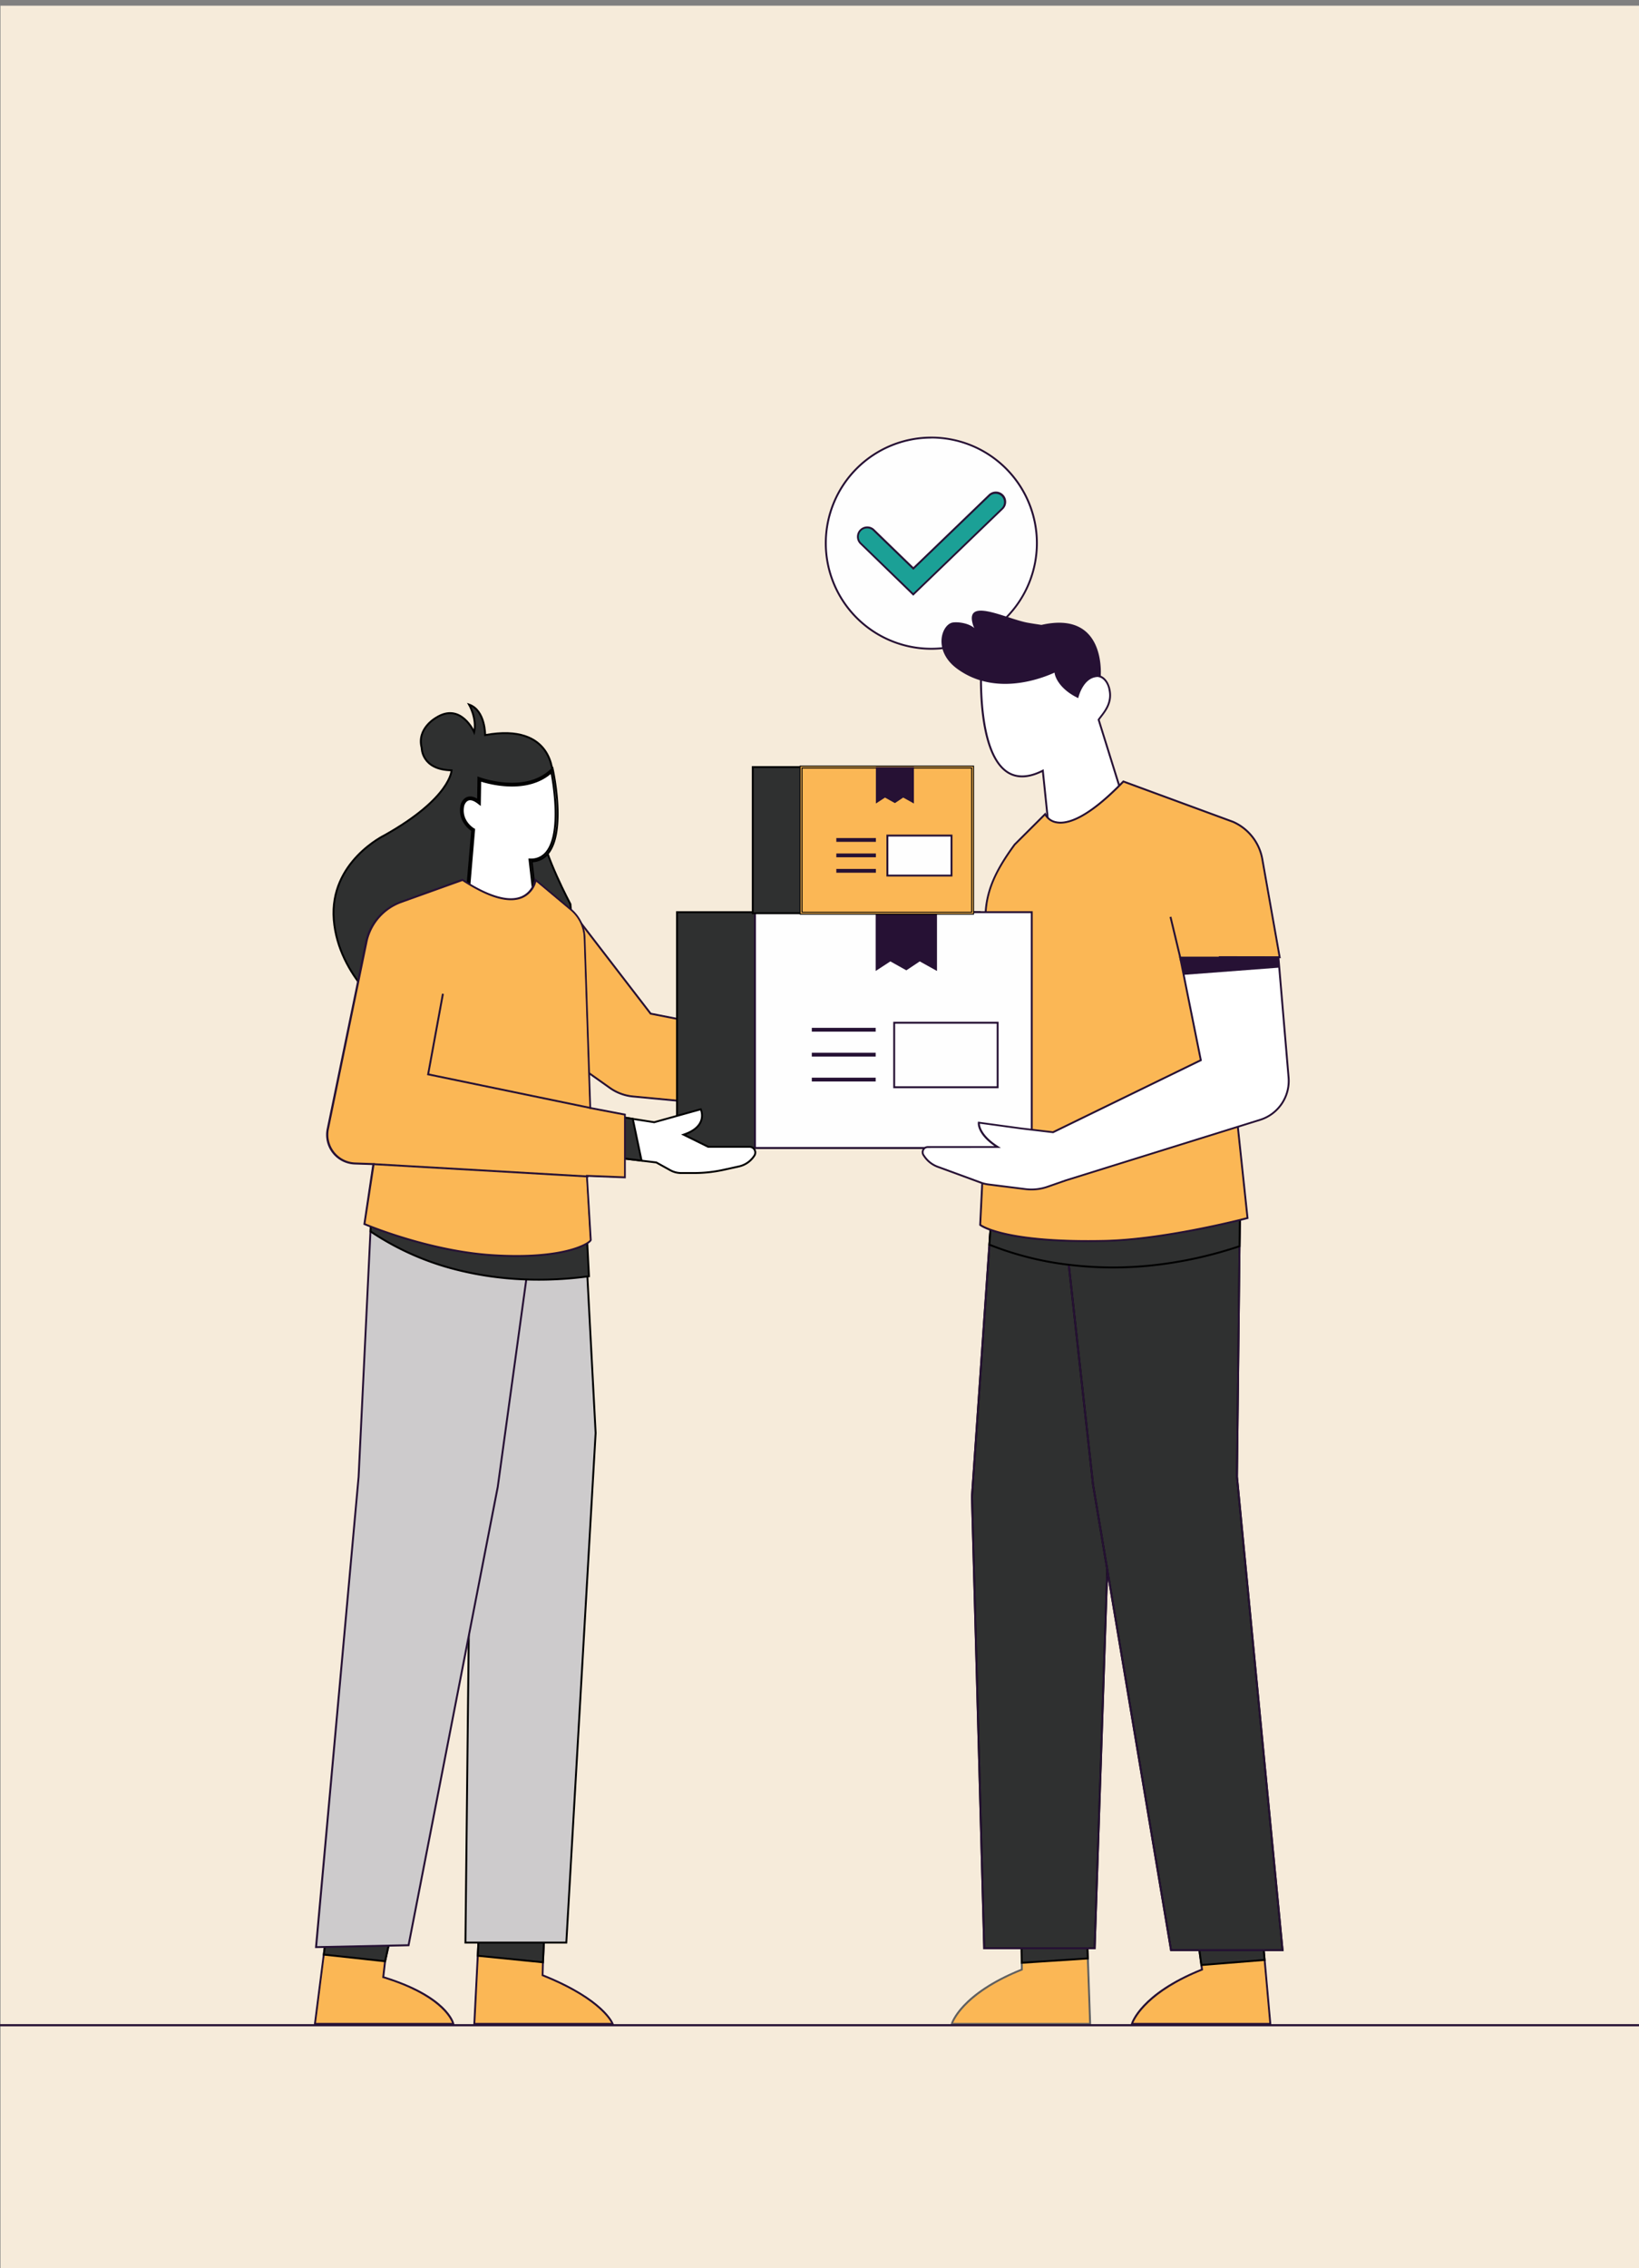 <svg xmlns="http://www.w3.org/2000/svg" viewBox="0 0 863.85 1195"><rect x="0" y="0" width="863.85" height="1195" fill="#808080" stroke="none"/><defs><style>.cls-1{fill:#f6ebda;}.cls-2{fill:#fefefe;}.cls-3{fill:#261134;}.cls-4{fill:#1ba096;}.cls-5{fill:#fbb755;stroke-width:0.5px;}.cls-10,.cls-5,.cls-8,.cls-9{stroke:#000;stroke-miterlimit:10;}.cls-6{fill:#606060;}.cls-7,.cls-9{fill:#fff;}.cls-8{fill:#2f3030;}.cls-10,.cls-11{fill:#cdcbcc;}</style></defs><g id="_5" data-name="5"><g id="Background"><rect class="cls-1" x="0.25" y="3" width="869" height="1202"/></g></g><g id="_4" data-name="4"><circle class="cls-2" cx="490.9" cy="286.17" r="55.63"/><path class="cls-3" d="M490.9,342.3A56.13,56.13,0,1,1,547,286.17,56.19,56.19,0,0,1,490.9,342.3Zm0-111.26A55.13,55.13,0,1,0,546,286.17,55.19,55.19,0,0,0,490.9,231Z"/><path class="cls-4" d="M481.33,313.15l-27.69-26.83a4.93,4.93,0,0,1-.11-7h0a4.91,4.91,0,0,1,7-.11l20.87,20.22,40-38.49a4.9,4.9,0,0,1,6.95.13h0a4.9,4.9,0,0,1-.13,6.95Z"/><path class="cls-3" d="M481.33,313.84l-28-27.16a5.42,5.42,0,0,1,7.54-7.79l20.52,19.89L521,260.62a5.42,5.42,0,1,1,7.52,7.8Zm-24.27-35.47A4.42,4.42,0,0,0,454,286l27.35,26.49,46.48-44.75a4.41,4.41,0,0,0,.11-6.24,4.4,4.4,0,0,0-6.24-.12l-40.33,38.83-21.22-20.56A4.38,4.38,0,0,0,457.06,278.37Z"/><path class="cls-5" d="M574.57,1066.27H501.63s4.61-15.7,36.93-28.62l0-3.57-.29-19.5h34.51l.61,17.22Z"/><path class="cls-6" d="M575.09,1066.77H501l.19-.64c.19-.65,5-16,36.91-28.82l-.35-23.23h35.51Zm-72.73-1h71.69l-1.8-50.69H538.73l.34,22.9-.32.13C510.69,1049.33,503.64,1062.71,502.36,1065.77Z"/><path class="cls-5" d="M669.53,1066.27H596.59s4.61-15.7,36.93-28.62l-.32-2.38-2.79-20.69h34.51l1.61,18Z"/><path class="cls-3" d="M670.08,1066.77H595.92l.19-.64c.19-.65,5-16,36.86-28.8l-3.13-23.25h35.54Zm-72.76-1H669l-4.51-50.69H631l3.09,22.89-.36.14C605.65,1049.33,598.6,1062.71,597.32,1065.77Z"/><path class="cls-5" d="M238.93,1066.27H166l4.67-36.5,1.94-15.19h34.51l-4.14,18.7-1,8.37C235.92,1052,238.93,1066.27,238.93,1066.27Z"/><path class="cls-3" d="M239.55,1066.77H165.42l6.74-52.69h35.57l-4.27,19.3-.91,7.91c33.43,10.35,36.75,24.28,36.87,24.87Zm-73-1h71.69c-1.07-2.8-7.18-14.7-36.39-23.65l-.4-.12,1-8.78,4-18.14H173Z"/><path class="cls-5" d="M322.93,1066.27H250l1.81-35.89.8-15.8h34.51l-.93,19.24-.18,6.83C318.32,1053.57,322.93,1066.27,322.93,1066.27Z"/><path class="cls-3" d="M323.65,1066.77H249.47l2.66-52.69h35.51l-1,19.76-.17,6.47c31.87,12.81,36.7,25.26,36.89,25.79Zm-73.13-1h71.62c-1.5-2.77-8.85-13.68-36.32-24.66l-.33-.13.19-7.18.91-18.72H253.08Z"/><path class="cls-7" d="M517.21,349.81,568,338.41l5.49,19.26a7.2,7.2,0,0,1,4.13-1.63c6,0,7.18,7.18,7.18,7.18,1.74,7.83-3.4,12.62-5.69,16l17.36,55.66-43.12,6.74L549.63,406C512.48,424.83,517.21,349.81,517.21,349.81Z"/><path class="cls-3" d="M552.86,442.16,549.2,406.8c-7.32,3.54-13.58,3.66-18.58.36-16.64-11-14-55.49-13.91-57.38l0-.37,51.56-11.59,5.43,19a7,7,0,0,1,3.84-1.32c6.34,0,7.66,7.52,7.68,7.6,1.5,6.78-2,11.32-4.52,14.63-.41.53-.79,1-1.12,1.5l17.46,56Zm-2.81-36.9L553.74,441l42-6.56L578.51,379.1l.14-.2c.37-.54.81-1.11,1.28-1.73,2.43-3.16,5.75-7.48,4.33-13.84,0-.3-1.2-6.79-6.69-6.79a6.61,6.61,0,0,0-3.83,1.54l-.58.43L567.6,339l-49.91,11.22c-.22,4.4-1.89,46,13.48,56.11,4.83,3.18,11,2.93,18.23-.75Z"/><path class="cls-3" d="M502,328c2.28-.45,8.08,0,11.58,2.9a8.78,8.78,0,0,1-.59-1.19c-5.22-15.56,16.71-4,28.26-1.71,2.4.46,7.65,1.23,7.65,1.23,34.69-7.9,31.21,27.51,31.21,27.51-9.12-1.26-11.82,11.06-11.82,11.06-9.33-4.42-12.22-10.72-12.49-13.44-9,4.09-32.11,11.91-51.18-1.92C491.58,343,496.2,329.17,502,328Z"/><path class="cls-8" d="M300.64,476.32S286.57,450,285.32,437l5.95-28.81s.74-27.58-35.58-20.91c0,0,.2-13-8.44-16.07,0,0,4.23,7.31,2.67,14.53,0,0-7-16.05-20.16-7.56,0,0-10.23,5.63-7.5,15.81,0,0-.18,11.59,15.75,11.84,0,0-.23,14.49-35.31,34.21,0,0-29.2,14-26.78,44.49s29.63,49.72,29.63,49.72l100,.14Z"/><path class="cls-9" d="M245.1,487.58l4.27-50.32s-7.5-4.38-5.63-13c0,0,1.85-6.93,8.71-1.6l.2-12.16s24.18,9.07,38.29-4.61c0,0,10.25,47.58-11.28,47.46l4.58,40Z"/><path class="cls-9" d="M284.81,493.94,244.56,488l4.29-50.49c-1.37-.92-7.32-5.44-5.6-13.39,0-.14.82-3,3.24-3.79,1.57-.53,3.41-.08,5.48,1.32l.19-11.9.66.25c.24.09,24.05,8.8,37.78-4.5l.64-.63.19.88c.29,1.32,6.82,32.28-2.56,43.83a11.15,11.15,0,0,1-8.65,4.23Zm-39.17-6.79,38,5.61-4.57-39.94h.57a10.21,10.21,0,0,0,8.42-3.87c8.22-10.12,3.54-36.93,2.54-42.11-12.92,11.63-33.54,5.63-37.49,4.32l-.2,12.47-.79-.61c-2.11-1.64-3.91-2.23-5.33-1.75-1.91.65-2.59,3.06-2.6,3.09-1.76,8.16,5.11,12.29,5.4,12.47l.28.15,0,.32Z"/><polygon class="cls-8" points="573.34 1031.8 538.51 1034.08 538.22 1014.58 572.73 1014.58 573.34 1031.8"/><polygon class="cls-8" points="666.53 1032.58 633.2 1035.27 630.41 1014.58 664.92 1014.58 666.53 1032.58"/><polygon class="cls-8" points="616.8 612.17 615.42 619.74 606.88 666.69 584.94 787.25 583.61 827.02 576.96 1026.44 518.72 1026.44 512.26 788.46 521.47 655.75 524.5 612.17 616.8 612.17"/><path class="cls-3" d="M577.45,1026.94H518.24l0-.49-6.46-238L524,611.67H617.4l-32,175.67Zm-58.24-1h57.27l8-238.71L616.2,612.67H525L512.76,788.49Z"/><polygon class="cls-8" points="207.11 1014.58 202.97 1033.28 170.66 1029.77 172.6 1014.58 207.11 1014.58"/><polygon class="cls-8" points="287.11 1014.58 286.18 1033.82 251.8 1030.38 252.6 1014.58 287.11 1014.58"/><polygon class="cls-8" points="675.99 1027.41 617.2 1027.41 583.61 827.02 576.09 782.14 563.31 666.33 558.17 619.74 653.73 619.74 653.32 656.55 651.96 777.95 675.99 1027.41"/><path class="cls-3" d="M676.54,1027.91H616.78l-.07-.42L575.6,782.22l-18-163h96.63L652.46,778Zm-58.91-1h57.81L651.46,778l1.77-157.75h-94.5l17.86,161.84Z"/><polygon class="cls-10" points="313.93 754.96 298.48 1023.44 245.31 1023.44 247.15 853.28 248.2 756.16 240.54 666.16 237.48 630.26 282.11 629.49 307.3 629.06 309.42 669.38 313.93 754.96"/><path class="cls-8" d="M653.73,619.74l-.41,36.81a217.68,217.68,0,0,1-46.44,10.14,193.33,193.33,0,0,1-43.57-.36,165.16,165.16,0,0,1-41.84-10.58l3-43.58h92.3l-1.38,7.57Z"/><polygon class="cls-11" points="283.68 628.34 283.11 632.49 277.38 674.08 262.33 783.45 248.15 856.28 215.33 1024.86 166.6 1025.83 189 778.15 195.25 648.77 196.35 625.94 283.68 628.34"/><path class="cls-3" d="M166.05,1026.34l0-.56L188.5,778.1l7.38-152.68,88.37,2.43L262.83,783.52l-47.08,241.83Zm30.78-399.89L189.5,778.17l-22.35,247.15,47.77-1,46.92-241,21.27-154.53Z"/><path class="cls-5" d="M304.09,483.55,342.92,534l54.21,10.64v39l-63.55-6a25.19,25.19,0,0,1-12.12-4.5l-25.43-18Z"/><path class="cls-3" d="M397.63,584.25l-64.1-6.08a25.55,25.55,0,0,1-12.35-4.59l-25.68-18.2,8.23-73.11,39.47,51.31,54.43,10.69ZM296.56,554.91l25.19,17.85a24.55,24.55,0,0,0,11.88,4.41l63,6V545.09l-54-10.6-.11-.15-38.08-49.5Z"/><path class="cls-5" d="M550.85,428.94s7.54,17.7,41.25-17.21L649.89,433a26.63,26.63,0,0,1,15.48,19.92l9.11,51.42-31.55-.05,14.59,137.45s-42.6,11.32-75.16,12c-53.83,1.19-65.74-8.43-65.74-8.43l2.4-48.84.44-111c-.6-15.85,6-27.74,15.36-40.55Z"/><path class="cls-3" d="M573.24,654.36c-45.68,0-56.48-8.26-56.94-8.64l-.2-.16,2.43-49.1.43-111c-.59-15.52,5.75-27.55,15.45-40.84L551,428.07l.29.68a7.63,7.63,0,0,0,5.7,4c5.45,1,15.93-1.91,34.73-21.38l.23-.23.3.11,57.8,21.25a27,27,0,0,1,15.79,20.3l9.21,52-31.59-.05L658.06,642.1l-.41.11c-.43.11-43,11.33-75.28,12Q577.58,654.37,573.24,654.36Zm-56.11-9.28c1.78,1.18,15.9,9.28,65.22,8.18,30.43-.68,70.15-10.75,74.63-11.91L642.37,503.77l31.51.05-9-50.84a26.05,26.05,0,0,0-15.19-19.54l-57.46-21.13c-19,19.6-29.75,22.48-35.43,21.43a8.87,8.87,0,0,1-6.07-4l-15.56,15.51c-9.8,13.43-15.79,24.87-15.21,40.17l-.44,111Z"/><rect class="cls-8" x="356.83" y="480.58" width="159.54" height="124.2"/><rect class="cls-2" x="397.92" y="480.58" width="145.88" height="124.2"/><path class="cls-3" d="M544.3,605.28H397.42V480.08H544.3Zm-145.88-1H543.3V481.08H398.42Z"/><polygon class="cls-3" points="493.85 480.58 493.85 511.55 484.76 506.5 477.69 511.21 469.27 506.5 461.53 511.55 461.53 480.58 493.85 480.58"/><rect class="cls-3" x="427.87" y="541.51" width="33.66" height="2"/><rect class="cls-3" x="427.87" y="554.64" width="33.66" height="2"/><rect class="cls-3" x="427.87" y="567.77" width="33.66" height="2"/><rect class="cls-2" x="471.29" y="538.81" width="54.53" height="34"/><path class="cls-3" d="M526.32,573.31H470.79v-35h55.53Zm-54.53-1h53.53v-33H471.79Z"/><path class="cls-8" d="M310.42,672.38a193.09,193.09,0,0,1-33,1.7,173.7,173.7,0,0,1-35.84-4.92,144.48,144.48,0,0,1-46.29-20.39l1.1-22.83,87.33,2.4-.57,4.15,25.19-.43Z"/><path class="cls-9" d="M397.6,608.83a13,13,0,0,1-8.17,5.71l-7.95,1.75A72.52,72.52,0,0,1,365.94,618H359a11.78,11.78,0,0,1-5.74-1.49l-7.36-4.08-7.78-.94-29-3.53v-22.3l24.39,3.81,11.3,1.77,24.53-6.83s4.32,8.92-9.06,13.38l13,6.41h21.8A3,3,0,0,1,397.6,608.83Z"/><rect class="cls-8" x="396.75" y="404.13" width="98.88" height="76.98"/><rect class="cls-5" x="422.22" y="404.13" width="90.42" height="76.98"/><path class="cls-5" d="M513.14,481.61H421.72v-78h91.42Zm-90.42-1h89.42v-76H422.72Z"/><polygon class="cls-3" points="481.68 404.13 481.68 423.32 476.04 420.19 471.66 423.11 466.45 420.19 461.65 423.32 461.65 404.13 481.68 404.13"/><rect class="cls-3" x="440.79" y="441.52" width="20.86" height="2"/><rect class="cls-3" x="440.79" y="449.65" width="20.86" height="2"/><rect class="cls-3" x="440.79" y="457.79" width="20.86" height="2"/><rect class="cls-2" x="467.7" y="440.22" width="33.8" height="21.07"/><path class="cls-3" d="M502,461.79H467.2V439.72H502Zm-33.79-1H501V440.72H468.2Z"/><polygon class="cls-8" points="338.14 611.47 309.12 607.94 309.12 585.64 333.51 589.45 338.14 611.47"/><path class="cls-5" d="M329.35,587.23l-18.27-3.48-3-89.76a20.17,20.17,0,0,0-7.22-14.78L282.19,463.6s-3.61,22.87-38.53,0l-32.3,11.59a28.68,28.68,0,0,0-18.23,20.41L172.7,594.74A15.16,15.16,0,0,0,187,613l9.73.32-4.7,31.6s33.28,14.25,67.49,16.42c39.35,2.49,52.32-6.88,51.76-8.17l-2-33.63,20,.8Z"/><path class="cls-3" d="M272.37,662.21c-3.93,0-8.2-.13-12.84-.42-33.91-2.15-67.33-16.32-67.66-16.46l-.36-.15.06-.38,4.62-31-9.17-.3a15.65,15.65,0,0,1-14.81-18.81l20.43-99.14a29.12,29.12,0,0,1,18.56-20.78L243.73,463l.21.14c13.51,8.85,24.24,12,31,9,5.7-2.53,6.74-8.57,6.75-8.63l.14-.87,19.32,16.17a20.72,20.72,0,0,1,7.4,15.16l3,89.35,18.28,3.48v34l-20-.8,2,33a1,1,0,0,1-.22.84C310.19,655.86,299.7,662.21,272.37,662.21Zm-79.75-17.65c3.68,1.53,35.12,14.21,67,16.23,37.68,2.39,50.62-6.16,51.23-7.57v-.07l-2-34.18,20.06.8V587.64l-18.25-3.48-3-90.15a19.67,19.67,0,0,0-7-14.42l-18-15.08a13,13,0,0,1-7.14,8.54c-7.16,3.18-17.84.18-31.76-8.9l-32.07,11.51a28.12,28.12,0,0,0-17.91,20.06l-20.43,99.12a14.66,14.66,0,0,0,13.86,17.61l10.3.34Z"/><rect class="cls-3" x="252.95" y="559.75" width="1" height="113.56" transform="translate(-376.59 834.23) rotate(-86.71)"/><polygon class="cls-3" points="311.45 584.28 225.07 566.4 232.95 523.48 233.94 523.66 226.23 565.62 311.65 583.3 311.45 584.28"/><path class="cls-7" d="M679.14,567.49A21.64,21.64,0,0,1,664,590l-102.2,31.84-9.74,3.39a25.58,25.58,0,0,1-11.61,1.23L520.83,624a16.73,16.73,0,0,1-3.63-.88l-22.93-8.41a14.78,14.78,0,0,1-7.19-5.66l-.33-.51A2.74,2.74,0,0,1,489,604.3h36.75c-10.71-6.82-9.9-12.82-9.9-12.82l22.56,3.08,16.55,2,77.91-38-9-44.93L622,504.47H673.8l.45,5.31Z"/><path class="cls-3" d="M543.62,627.14a24.86,24.86,0,0,1-3.22-.2l-19.63-2.44a17.61,17.61,0,0,1-3.74-.9l-22.93-8.41a15.18,15.18,0,0,1-7.43-5.86l-.34-.51a3.23,3.23,0,0,1,2.7-5h35.1c-9.41-6.53-8.78-12.14-8.74-12.39l.06-.5,23.06,3.15,16.4,1.93,77.43-37.74L621.42,504h52.84l5.38,63.48a22,22,0,0,1-15.48,23L562,622.3l-9.72,3.39A26.31,26.31,0,0,1,543.62,627.14ZM489,604.8a2.24,2.24,0,0,0-1.87,3.47l.34.51a14.19,14.19,0,0,0,6.94,5.47l22.93,8.41a16.4,16.4,0,0,0,3.53.85L540.52,626a25.17,25.17,0,0,0,11.39-1.21l9.74-3.39,102.21-31.84a21,21,0,0,0,14.79-22L673.34,505h-50.7l10.83,53.84-.35.17-78,38-16.7-2-22-3c.11,1.54,1.18,6.42,9.67,11.82l1.45.93Z"/><rect class="cls-3" x="619.17" y="482.75" width="1" height="23.74" transform="translate(-98.33 158.29) rotate(-13.5)"/><polygon class="cls-3" points="674.25 509.78 623.87 513.6 622.03 504.47 673.8 504.47 674.25 509.78"/><g id="Underline"><rect class="cls-3" x="-0.75" y="1066.4" width="870" height="1.14"/></g></g></svg>